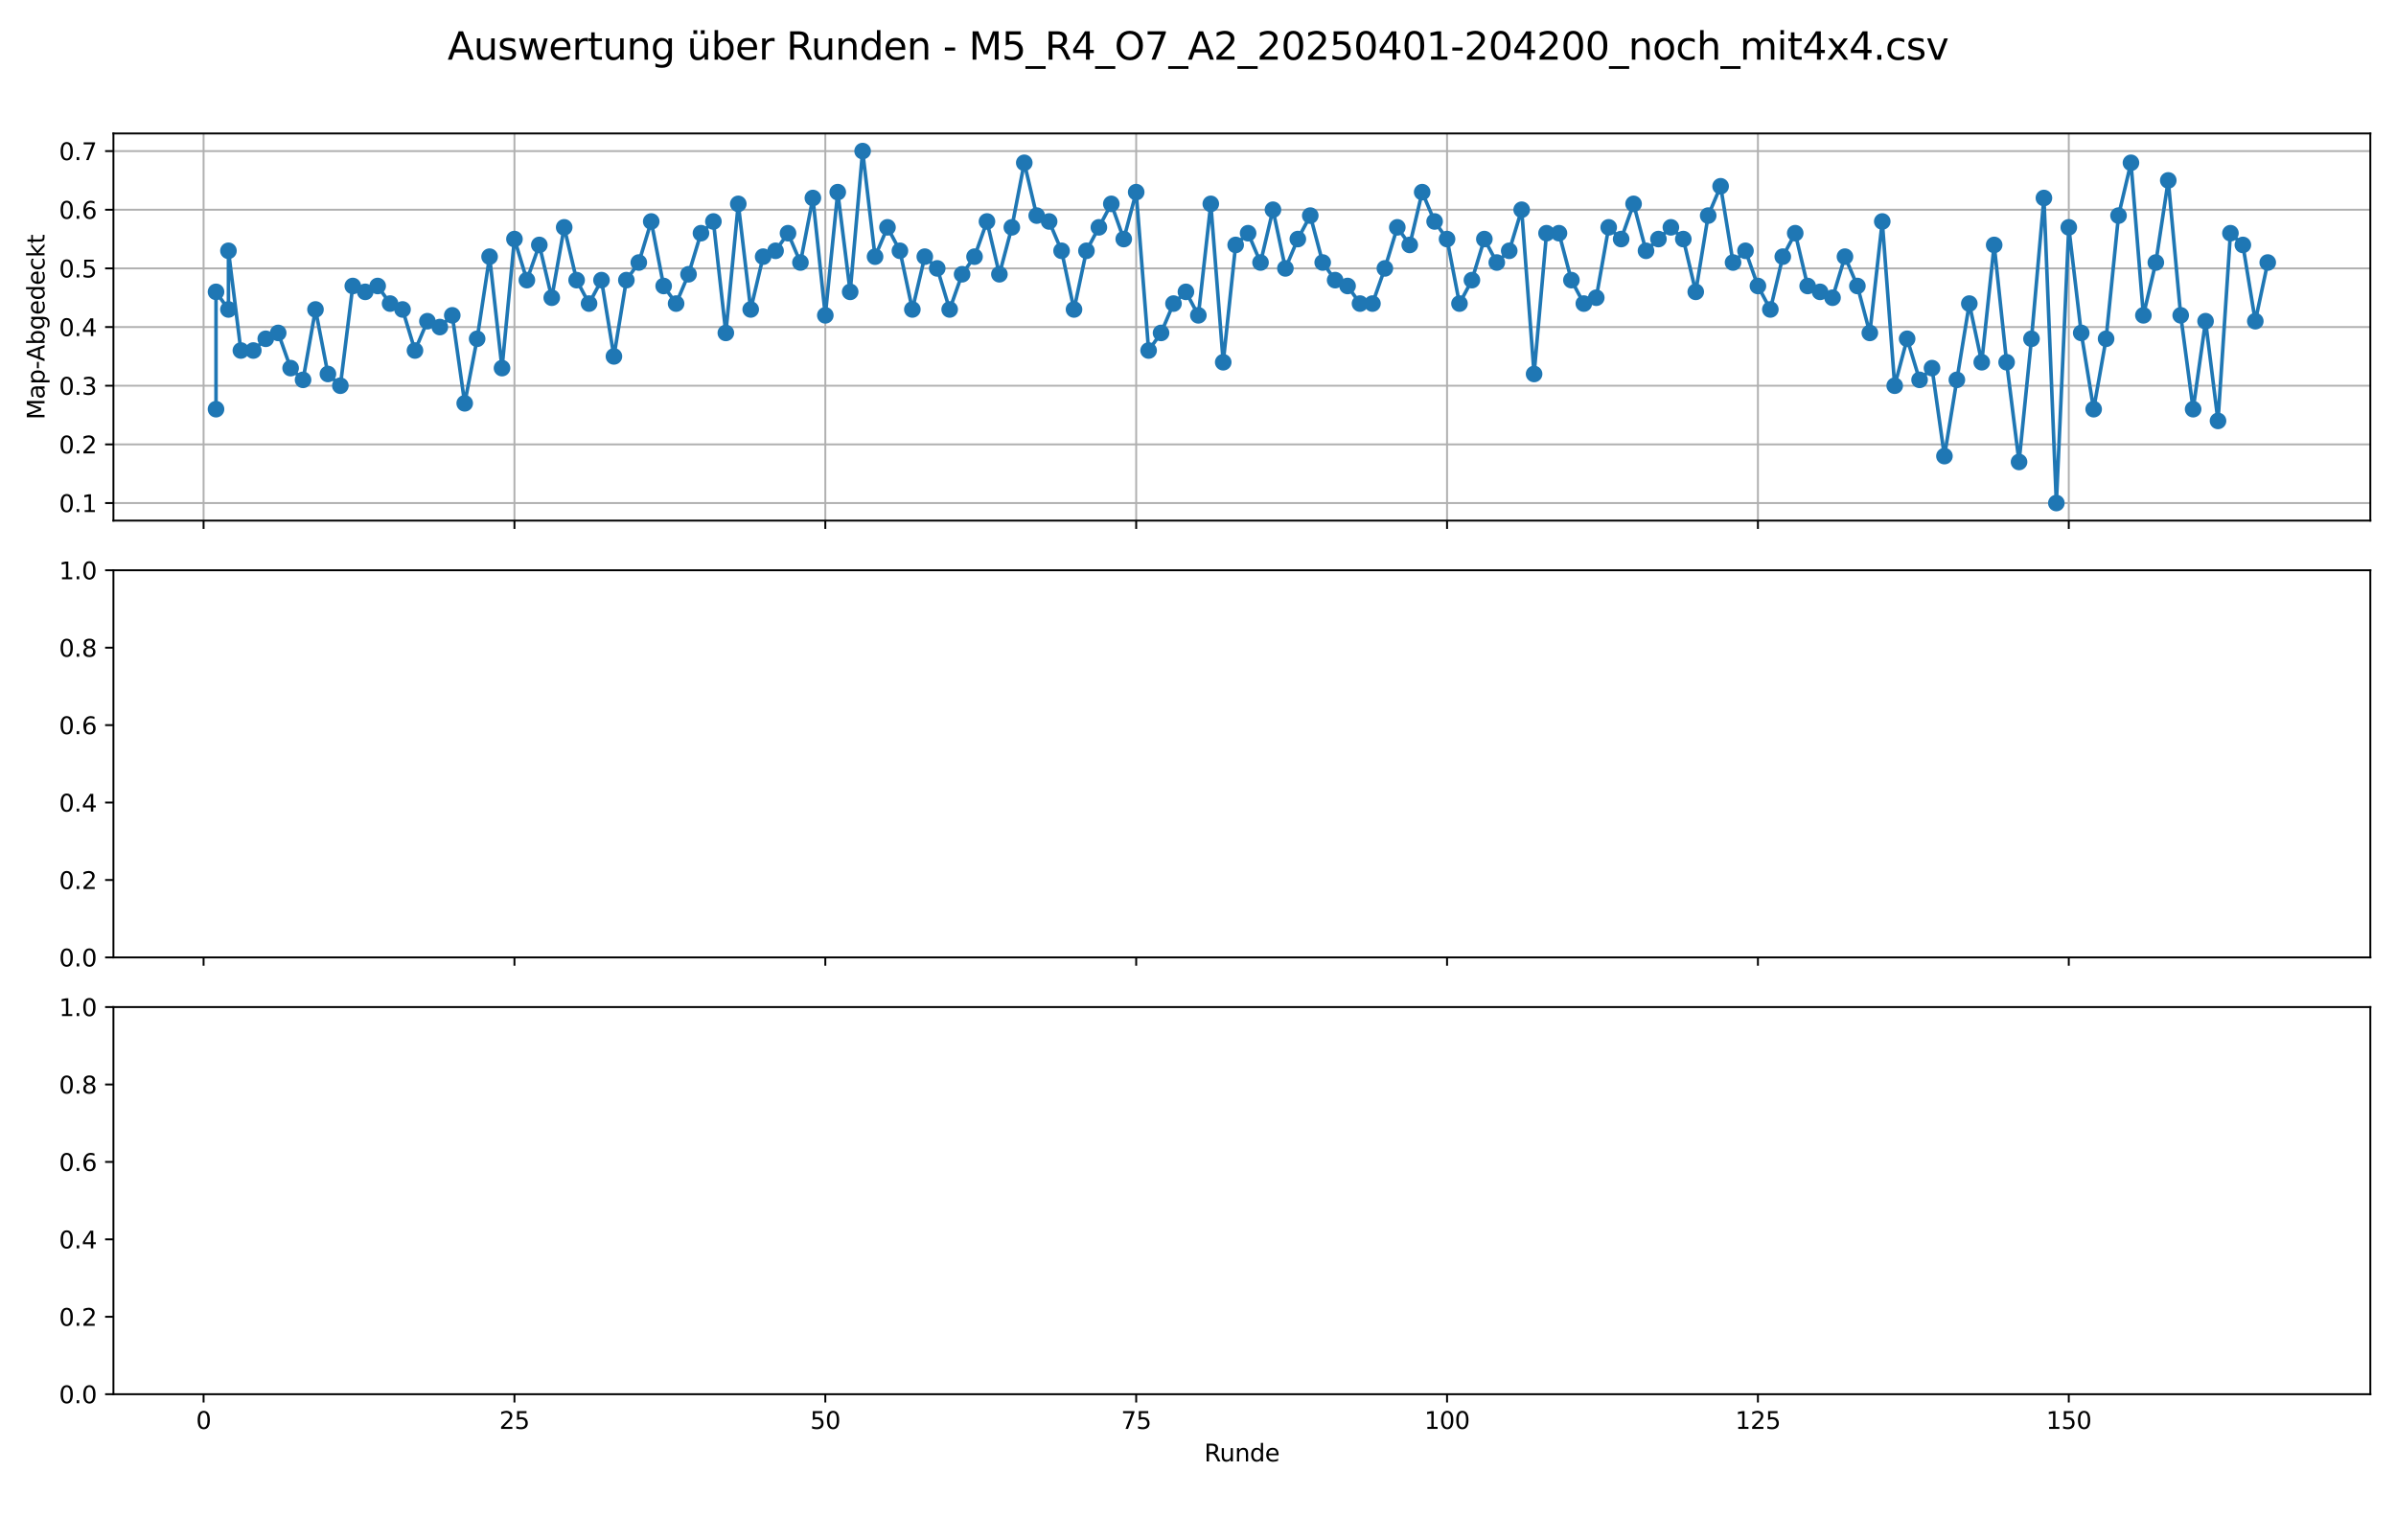 <?xml version="1.0" encoding="utf-8" standalone="no"?>
<!DOCTYPE svg PUBLIC "-//W3C//DTD SVG 1.1//EN"
  "http://www.w3.org/Graphics/SVG/1.1/DTD/svg11.dtd">
<svg xmlns:xlink="http://www.w3.org/1999/xlink" width="1008pt" height="648pt" viewBox="0 0 1008 648" xmlns="http://www.w3.org/2000/svg" version="1.1">
 <defs>
  <style type="text/css">*{stroke-linejoin: round; stroke-linecap: butt}</style>
 </defs>
 <g id="figure_1">
  <g id="patch_1">
   <path d="M 0 648 
L 1008 648 
L 1008 0 
L 0 0 
z
" style="fill: #ffffff"/>
  </g>
  <g id="axes_1">
   <g id="patch_2">
    <path d="M 47.72 219.053 
L 997.2 219.053 
L 997.2 56.16 
L 47.72 56.16 
z
" style="fill: #ffffff"/>
   </g>
   <g id="matplotlib.axis_1">
    <g id="xtick_1">
     <g id="line2d_1">
      <path d="M 85.647 219.053 
L 85.647 56.16 
" clip-path="url(#pa8afbcc719)" style="fill: none; stroke: #b0b0b0; stroke-width: 0.8; stroke-linecap: square"/>
     </g>
     <g id="line2d_2">
      <defs>
       <path id="m79f8b316f4" d="M 0 0 
L 0 3.5 
" style="stroke: #000000; stroke-width: 0.8"/>
      </defs>
      <g>
       <use xlink:href="#m79f8b316f4" x="85.647" y="219.053" style="stroke: #000000; stroke-width: 0.8"/>
      </g>
     </g>
    </g>
    <g id="xtick_2">
     <g id="line2d_3">
      <path d="M 216.429 219.053 
L 216.429 56.16 
" clip-path="url(#pa8afbcc719)" style="fill: none; stroke: #b0b0b0; stroke-width: 0.8; stroke-linecap: square"/>
     </g>
     <g id="line2d_4">
      <g>
       <use xlink:href="#m79f8b316f4" x="216.429" y="219.053" style="stroke: #000000; stroke-width: 0.8"/>
      </g>
     </g>
    </g>
    <g id="xtick_3">
     <g id="line2d_5">
      <path d="M 347.212 219.053 
L 347.212 56.16 
" clip-path="url(#pa8afbcc719)" style="fill: none; stroke: #b0b0b0; stroke-width: 0.8; stroke-linecap: square"/>
     </g>
     <g id="line2d_6">
      <g>
       <use xlink:href="#m79f8b316f4" x="347.212" y="219.053" style="stroke: #000000; stroke-width: 0.8"/>
      </g>
     </g>
    </g>
    <g id="xtick_4">
     <g id="line2d_7">
      <path d="M 477.994 219.053 
L 477.994 56.16 
" clip-path="url(#pa8afbcc719)" style="fill: none; stroke: #b0b0b0; stroke-width: 0.8; stroke-linecap: square"/>
     </g>
     <g id="line2d_8">
      <g>
       <use xlink:href="#m79f8b316f4" x="477.994" y="219.053" style="stroke: #000000; stroke-width: 0.8"/>
      </g>
     </g>
    </g>
    <g id="xtick_5">
     <g id="line2d_9">
      <path d="M 608.776 219.053 
L 608.776 56.16 
" clip-path="url(#pa8afbcc719)" style="fill: none; stroke: #b0b0b0; stroke-width: 0.8; stroke-linecap: square"/>
     </g>
     <g id="line2d_10">
      <g>
       <use xlink:href="#m79f8b316f4" x="608.776" y="219.053" style="stroke: #000000; stroke-width: 0.8"/>
      </g>
     </g>
    </g>
    <g id="xtick_6">
     <g id="line2d_11">
      <path d="M 739.559 219.053 
L 739.559 56.16 
" clip-path="url(#pa8afbcc719)" style="fill: none; stroke: #b0b0b0; stroke-width: 0.8; stroke-linecap: square"/>
     </g>
     <g id="line2d_12">
      <g>
       <use xlink:href="#m79f8b316f4" x="739.559" y="219.053" style="stroke: #000000; stroke-width: 0.8"/>
      </g>
     </g>
    </g>
    <g id="xtick_7">
     <g id="line2d_13">
      <path d="M 870.341 219.053 
L 870.341 56.16 
" clip-path="url(#pa8afbcc719)" style="fill: none; stroke: #b0b0b0; stroke-width: 0.8; stroke-linecap: square"/>
     </g>
     <g id="line2d_14">
      <g>
       <use xlink:href="#m79f8b316f4" x="870.341" y="219.053" style="stroke: #000000; stroke-width: 0.8"/>
      </g>
     </g>
    </g>
   </g>
   <g id="matplotlib.axis_2">
    <g id="ytick_1">
     <g id="line2d_15">
      <path d="M 47.72 211.649 
L 997.2 211.649 
" clip-path="url(#pa8afbcc719)" style="fill: none; stroke: #b0b0b0; stroke-width: 0.8; stroke-linecap: square"/>
     </g>
     <g id="line2d_16">
      <defs>
       <path id="m182f64bf2b" d="M 0 0 
L -3.5 0 
" style="stroke: #000000; stroke-width: 0.8"/>
      </defs>
      <g>
       <use xlink:href="#m182f64bf2b" x="47.72" y="211.649" style="stroke: #000000; stroke-width: 0.8"/>
      </g>
     </g>
     <g id="text_1">
      <!-- 0.1 -->
      <g transform="translate(24.817 215.448) scale(0.1 -0.1)">
       <defs>
        <path id="DejaVuSans-30" d="M 2034 4250 
Q 1547 4250 1301 3770 
Q 1056 3291 1056 2328 
Q 1056 1369 1301 889 
Q 1547 409 2034 409 
Q 2525 409 2770 889 
Q 3016 1369 3016 2328 
Q 3016 3291 2770 3770 
Q 2525 4250 2034 4250 
z
M 2034 4750 
Q 2819 4750 3233 4129 
Q 3647 3509 3647 2328 
Q 3647 1150 3233 529 
Q 2819 -91 2034 -91 
Q 1250 -91 836 529 
Q 422 1150 422 2328 
Q 422 3509 836 4129 
Q 1250 4750 2034 4750 
z
" transform="scale(0.016)"/>
        <path id="DejaVuSans-2e" d="M 684 794 
L 1344 794 
L 1344 0 
L 684 0 
L 684 794 
z
" transform="scale(0.016)"/>
        <path id="DejaVuSans-31" d="M 794 531 
L 1825 531 
L 1825 4091 
L 703 3866 
L 703 4441 
L 1819 4666 
L 2450 4666 
L 2450 531 
L 3481 531 
L 3481 0 
L 794 0 
L 794 531 
z
" transform="scale(0.016)"/>
       </defs>
       <use xlink:href="#DejaVuSans-30"/>
       <use xlink:href="#DejaVuSans-2e" x="63.623"/>
       <use xlink:href="#DejaVuSans-31" x="95.41"/>
      </g>
     </g>
    </g>
    <g id="ytick_2">
     <g id="line2d_17">
      <path d="M 47.72 186.968 
L 997.2 186.968 
" clip-path="url(#pa8afbcc719)" style="fill: none; stroke: #b0b0b0; stroke-width: 0.8; stroke-linecap: square"/>
     </g>
     <g id="line2d_18">
      <g>
       <use xlink:href="#m182f64bf2b" x="47.72" y="186.968" style="stroke: #000000; stroke-width: 0.8"/>
      </g>
     </g>
     <g id="text_2">
      <!-- 0.2 -->
      <g transform="translate(24.817 190.768) scale(0.1 -0.1)">
       <defs>
        <path id="DejaVuSans-32" d="M 1228 531 
L 3431 531 
L 3431 0 
L 469 0 
L 469 531 
Q 828 903 1448 1529 
Q 2069 2156 2228 2338 
Q 2531 2678 2651 2914 
Q 2772 3150 2772 3378 
Q 2772 3750 2511 3984 
Q 2250 4219 1831 4219 
Q 1534 4219 1204 4116 
Q 875 4013 500 3803 
L 500 4441 
Q 881 4594 1212 4672 
Q 1544 4750 1819 4750 
Q 2544 4750 2975 4387 
Q 3406 4025 3406 3419 
Q 3406 3131 3298 2873 
Q 3191 2616 2906 2266 
Q 2828 2175 2409 1742 
Q 1991 1309 1228 531 
z
" transform="scale(0.016)"/>
       </defs>
       <use xlink:href="#DejaVuSans-30"/>
       <use xlink:href="#DejaVuSans-2e" x="63.623"/>
       <use xlink:href="#DejaVuSans-32" x="95.41"/>
      </g>
     </g>
    </g>
    <g id="ytick_3">
     <g id="line2d_19">
      <path d="M 47.72 162.287 
L 997.2 162.287 
" clip-path="url(#pa8afbcc719)" style="fill: none; stroke: #b0b0b0; stroke-width: 0.8; stroke-linecap: square"/>
     </g>
     <g id="line2d_20">
      <g>
       <use xlink:href="#m182f64bf2b" x="47.72" y="162.287" style="stroke: #000000; stroke-width: 0.8"/>
      </g>
     </g>
     <g id="text_3">
      <!-- 0.3 -->
      <g transform="translate(24.817 166.087) scale(0.1 -0.1)">
       <defs>
        <path id="DejaVuSans-33" d="M 2597 2516 
Q 3050 2419 3304 2112 
Q 3559 1806 3559 1356 
Q 3559 666 3084 287 
Q 2609 -91 1734 -91 
Q 1441 -91 1130 -33 
Q 819 25 488 141 
L 488 750 
Q 750 597 1062 519 
Q 1375 441 1716 441 
Q 2309 441 2620 675 
Q 2931 909 2931 1356 
Q 2931 1769 2642 2001 
Q 2353 2234 1838 2234 
L 1294 2234 
L 1294 2753 
L 1863 2753 
Q 2328 2753 2575 2939 
Q 2822 3125 2822 3475 
Q 2822 3834 2567 4026 
Q 2313 4219 1838 4219 
Q 1578 4219 1281 4162 
Q 984 4106 628 3988 
L 628 4550 
Q 988 4650 1302 4700 
Q 1616 4750 1894 4750 
Q 2613 4750 3031 4423 
Q 3450 4097 3450 3541 
Q 3450 3153 3228 2886 
Q 3006 2619 2597 2516 
z
" transform="scale(0.016)"/>
       </defs>
       <use xlink:href="#DejaVuSans-30"/>
       <use xlink:href="#DejaVuSans-2e" x="63.623"/>
       <use xlink:href="#DejaVuSans-33" x="95.41"/>
      </g>
     </g>
    </g>
    <g id="ytick_4">
     <g id="line2d_21">
      <path d="M 47.72 137.607 
L 997.2 137.607 
" clip-path="url(#pa8afbcc719)" style="fill: none; stroke: #b0b0b0; stroke-width: 0.8; stroke-linecap: square"/>
     </g>
     <g id="line2d_22">
      <g>
       <use xlink:href="#m182f64bf2b" x="47.72" y="137.607" style="stroke: #000000; stroke-width: 0.8"/>
      </g>
     </g>
     <g id="text_4">
      <!-- 0.4 -->
      <g transform="translate(24.817 141.406) scale(0.1 -0.1)">
       <defs>
        <path id="DejaVuSans-34" d="M 2419 4116 
L 825 1625 
L 2419 1625 
L 2419 4116 
z
M 2253 4666 
L 3047 4666 
L 3047 1625 
L 3713 1625 
L 3713 1100 
L 3047 1100 
L 3047 0 
L 2419 0 
L 2419 1100 
L 313 1100 
L 313 1709 
L 2253 4666 
z
" transform="scale(0.016)"/>
       </defs>
       <use xlink:href="#DejaVuSans-30"/>
       <use xlink:href="#DejaVuSans-2e" x="63.623"/>
       <use xlink:href="#DejaVuSans-34" x="95.41"/>
      </g>
     </g>
    </g>
    <g id="ytick_5">
     <g id="line2d_23">
      <path d="M 47.72 112.926 
L 997.2 112.926 
" clip-path="url(#pa8afbcc719)" style="fill: none; stroke: #b0b0b0; stroke-width: 0.8; stroke-linecap: square"/>
     </g>
     <g id="line2d_24">
      <g>
       <use xlink:href="#m182f64bf2b" x="47.72" y="112.926" style="stroke: #000000; stroke-width: 0.8"/>
      </g>
     </g>
     <g id="text_5">
      <!-- 0.5 -->
      <g transform="translate(24.817 116.725) scale(0.1 -0.1)">
       <defs>
        <path id="DejaVuSans-35" d="M 691 4666 
L 3169 4666 
L 3169 4134 
L 1269 4134 
L 1269 2991 
Q 1406 3038 1543 3061 
Q 1681 3084 1819 3084 
Q 2600 3084 3056 2656 
Q 3513 2228 3513 1497 
Q 3513 744 3044 326 
Q 2575 -91 1722 -91 
Q 1428 -91 1123 -41 
Q 819 9 494 109 
L 494 744 
Q 775 591 1075 516 
Q 1375 441 1709 441 
Q 2250 441 2565 725 
Q 2881 1009 2881 1497 
Q 2881 1984 2565 2268 
Q 2250 2553 1709 2553 
Q 1456 2553 1204 2497 
Q 953 2441 691 2322 
L 691 4666 
z
" transform="scale(0.016)"/>
       </defs>
       <use xlink:href="#DejaVuSans-30"/>
       <use xlink:href="#DejaVuSans-2e" x="63.623"/>
       <use xlink:href="#DejaVuSans-35" x="95.41"/>
      </g>
     </g>
    </g>
    <g id="ytick_6">
     <g id="line2d_25">
      <path d="M 47.72 88.245 
L 997.2 88.245 
" clip-path="url(#pa8afbcc719)" style="fill: none; stroke: #b0b0b0; stroke-width: 0.8; stroke-linecap: square"/>
     </g>
     <g id="line2d_26">
      <g>
       <use xlink:href="#m182f64bf2b" x="47.72" y="88.245" style="stroke: #000000; stroke-width: 0.8"/>
      </g>
     </g>
     <g id="text_6">
      <!-- 0.6 -->
      <g transform="translate(24.817 92.044) scale(0.1 -0.1)">
       <defs>
        <path id="DejaVuSans-36" d="M 2113 2584 
Q 1688 2584 1439 2293 
Q 1191 2003 1191 1497 
Q 1191 994 1439 701 
Q 1688 409 2113 409 
Q 2538 409 2786 701 
Q 3034 994 3034 1497 
Q 3034 2003 2786 2293 
Q 2538 2584 2113 2584 
z
M 3366 4563 
L 3366 3988 
Q 3128 4100 2886 4159 
Q 2644 4219 2406 4219 
Q 1781 4219 1451 3797 
Q 1122 3375 1075 2522 
Q 1259 2794 1537 2939 
Q 1816 3084 2150 3084 
Q 2853 3084 3261 2657 
Q 3669 2231 3669 1497 
Q 3669 778 3244 343 
Q 2819 -91 2113 -91 
Q 1303 -91 875 529 
Q 447 1150 447 2328 
Q 447 3434 972 4092 
Q 1497 4750 2381 4750 
Q 2619 4750 2861 4703 
Q 3103 4656 3366 4563 
z
" transform="scale(0.016)"/>
       </defs>
       <use xlink:href="#DejaVuSans-30"/>
       <use xlink:href="#DejaVuSans-2e" x="63.623"/>
       <use xlink:href="#DejaVuSans-36" x="95.41"/>
      </g>
     </g>
    </g>
    <g id="ytick_7">
     <g id="line2d_27">
      <path d="M 47.72 63.564 
L 997.2 63.564 
" clip-path="url(#pa8afbcc719)" style="fill: none; stroke: #b0b0b0; stroke-width: 0.8; stroke-linecap: square"/>
     </g>
     <g id="line2d_28">
      <g>
       <use xlink:href="#m182f64bf2b" x="47.72" y="63.564" style="stroke: #000000; stroke-width: 0.8"/>
      </g>
     </g>
     <g id="text_7">
      <!-- 0.7 -->
      <g transform="translate(24.817 67.363) scale(0.1 -0.1)">
       <defs>
        <path id="DejaVuSans-37" d="M 525 4666 
L 3525 4666 
L 3525 4397 
L 1831 0 
L 1172 0 
L 2766 4134 
L 525 4134 
L 525 4666 
z
" transform="scale(0.016)"/>
       </defs>
       <use xlink:href="#DejaVuSans-30"/>
       <use xlink:href="#DejaVuSans-2e" x="63.623"/>
       <use xlink:href="#DejaVuSans-37" x="95.41"/>
      </g>
     </g>
    </g>
    <g id="text_8">
     <!-- Map-Abgedeckt -->
     <g transform="translate(18.737 176.551) rotate(-90) scale(0.1 -0.1)">
      <defs>
       <path id="DejaVuSans-4d" d="M 628 4666 
L 1569 4666 
L 2759 1491 
L 3956 4666 
L 4897 4666 
L 4897 0 
L 4281 0 
L 4281 4097 
L 3078 897 
L 2444 897 
L 1241 4097 
L 1241 0 
L 628 0 
L 628 4666 
z
" transform="scale(0.016)"/>
       <path id="DejaVuSans-61" d="M 2194 1759 
Q 1497 1759 1228 1600 
Q 959 1441 959 1056 
Q 959 750 1161 570 
Q 1363 391 1709 391 
Q 2188 391 2477 730 
Q 2766 1069 2766 1631 
L 2766 1759 
L 2194 1759 
z
M 3341 1997 
L 3341 0 
L 2766 0 
L 2766 531 
Q 2569 213 2275 61 
Q 1981 -91 1556 -91 
Q 1019 -91 701 211 
Q 384 513 384 1019 
Q 384 1609 779 1909 
Q 1175 2209 1959 2209 
L 2766 2209 
L 2766 2266 
Q 2766 2663 2505 2880 
Q 2244 3097 1772 3097 
Q 1472 3097 1187 3025 
Q 903 2953 641 2809 
L 641 3341 
Q 956 3463 1253 3523 
Q 1550 3584 1831 3584 
Q 2591 3584 2966 3190 
Q 3341 2797 3341 1997 
z
" transform="scale(0.016)"/>
       <path id="DejaVuSans-70" d="M 1159 525 
L 1159 -1331 
L 581 -1331 
L 581 3500 
L 1159 3500 
L 1159 2969 
Q 1341 3281 1617 3432 
Q 1894 3584 2278 3584 
Q 2916 3584 3314 3078 
Q 3713 2572 3713 1747 
Q 3713 922 3314 415 
Q 2916 -91 2278 -91 
Q 1894 -91 1617 61 
Q 1341 213 1159 525 
z
M 3116 1747 
Q 3116 2381 2855 2742 
Q 2594 3103 2138 3103 
Q 1681 3103 1420 2742 
Q 1159 2381 1159 1747 
Q 1159 1113 1420 752 
Q 1681 391 2138 391 
Q 2594 391 2855 752 
Q 3116 1113 3116 1747 
z
" transform="scale(0.016)"/>
       <path id="DejaVuSans-2d" d="M 313 2009 
L 1997 2009 
L 1997 1497 
L 313 1497 
L 313 2009 
z
" transform="scale(0.016)"/>
       <path id="DejaVuSans-41" d="M 2188 4044 
L 1331 1722 
L 3047 1722 
L 2188 4044 
z
M 1831 4666 
L 2547 4666 
L 4325 0 
L 3669 0 
L 3244 1197 
L 1141 1197 
L 716 0 
L 50 0 
L 1831 4666 
z
" transform="scale(0.016)"/>
       <path id="DejaVuSans-62" d="M 3116 1747 
Q 3116 2381 2855 2742 
Q 2594 3103 2138 3103 
Q 1681 3103 1420 2742 
Q 1159 2381 1159 1747 
Q 1159 1113 1420 752 
Q 1681 391 2138 391 
Q 2594 391 2855 752 
Q 3116 1113 3116 1747 
z
M 1159 2969 
Q 1341 3281 1617 3432 
Q 1894 3584 2278 3584 
Q 2916 3584 3314 3078 
Q 3713 2572 3713 1747 
Q 3713 922 3314 415 
Q 2916 -91 2278 -91 
Q 1894 -91 1617 61 
Q 1341 213 1159 525 
L 1159 0 
L 581 0 
L 581 4863 
L 1159 4863 
L 1159 2969 
z
" transform="scale(0.016)"/>
       <path id="DejaVuSans-67" d="M 2906 1791 
Q 2906 2416 2648 2759 
Q 2391 3103 1925 3103 
Q 1463 3103 1205 2759 
Q 947 2416 947 1791 
Q 947 1169 1205 825 
Q 1463 481 1925 481 
Q 2391 481 2648 825 
Q 2906 1169 2906 1791 
z
M 3481 434 
Q 3481 -459 3084 -895 
Q 2688 -1331 1869 -1331 
Q 1566 -1331 1297 -1286 
Q 1028 -1241 775 -1147 
L 775 -588 
Q 1028 -725 1275 -790 
Q 1522 -856 1778 -856 
Q 2344 -856 2625 -561 
Q 2906 -266 2906 331 
L 2906 616 
Q 2728 306 2450 153 
Q 2172 0 1784 0 
Q 1141 0 747 490 
Q 353 981 353 1791 
Q 353 2603 747 3093 
Q 1141 3584 1784 3584 
Q 2172 3584 2450 3431 
Q 2728 3278 2906 2969 
L 2906 3500 
L 3481 3500 
L 3481 434 
z
" transform="scale(0.016)"/>
       <path id="DejaVuSans-65" d="M 3597 1894 
L 3597 1613 
L 953 1613 
Q 991 1019 1311 708 
Q 1631 397 2203 397 
Q 2534 397 2845 478 
Q 3156 559 3463 722 
L 3463 178 
Q 3153 47 2828 -22 
Q 2503 -91 2169 -91 
Q 1331 -91 842 396 
Q 353 884 353 1716 
Q 353 2575 817 3079 
Q 1281 3584 2069 3584 
Q 2775 3584 3186 3129 
Q 3597 2675 3597 1894 
z
M 3022 2063 
Q 3016 2534 2758 2815 
Q 2500 3097 2075 3097 
Q 1594 3097 1305 2825 
Q 1016 2553 972 2059 
L 3022 2063 
z
" transform="scale(0.016)"/>
       <path id="DejaVuSans-64" d="M 2906 2969 
L 2906 4863 
L 3481 4863 
L 3481 0 
L 2906 0 
L 2906 525 
Q 2725 213 2448 61 
Q 2172 -91 1784 -91 
Q 1150 -91 751 415 
Q 353 922 353 1747 
Q 353 2572 751 3078 
Q 1150 3584 1784 3584 
Q 2172 3584 2448 3432 
Q 2725 3281 2906 2969 
z
M 947 1747 
Q 947 1113 1208 752 
Q 1469 391 1925 391 
Q 2381 391 2643 752 
Q 2906 1113 2906 1747 
Q 2906 2381 2643 2742 
Q 2381 3103 1925 3103 
Q 1469 3103 1208 2742 
Q 947 2381 947 1747 
z
" transform="scale(0.016)"/>
       <path id="DejaVuSans-63" d="M 3122 3366 
L 3122 2828 
Q 2878 2963 2633 3030 
Q 2388 3097 2138 3097 
Q 1578 3097 1268 2742 
Q 959 2388 959 1747 
Q 959 1106 1268 751 
Q 1578 397 2138 397 
Q 2388 397 2633 464 
Q 2878 531 3122 666 
L 3122 134 
Q 2881 22 2623 -34 
Q 2366 -91 2075 -91 
Q 1284 -91 818 406 
Q 353 903 353 1747 
Q 353 2603 823 3093 
Q 1294 3584 2113 3584 
Q 2378 3584 2631 3529 
Q 2884 3475 3122 3366 
z
" transform="scale(0.016)"/>
       <path id="DejaVuSans-6b" d="M 581 4863 
L 1159 4863 
L 1159 1991 
L 2875 3500 
L 3609 3500 
L 1753 1863 
L 3688 0 
L 2938 0 
L 1159 1709 
L 1159 0 
L 581 0 
L 581 4863 
z
" transform="scale(0.016)"/>
       <path id="DejaVuSans-74" d="M 1172 4494 
L 1172 3500 
L 2356 3500 
L 2356 3053 
L 1172 3053 
L 1172 1153 
Q 1172 725 1289 603 
Q 1406 481 1766 481 
L 2356 481 
L 2356 0 
L 1766 0 
Q 1100 0 847 248 
Q 594 497 594 1153 
L 594 3053 
L 172 3053 
L 172 3500 
L 594 3500 
L 594 4494 
L 1172 4494 
z
" transform="scale(0.016)"/>
      </defs>
      <use xlink:href="#DejaVuSans-4d"/>
      <use xlink:href="#DejaVuSans-61" x="86.279"/>
      <use xlink:href="#DejaVuSans-70" x="147.559"/>
      <use xlink:href="#DejaVuSans-2d" x="211.035"/>
      <use xlink:href="#DejaVuSans-41" x="244.869"/>
      <use xlink:href="#DejaVuSans-62" x="313.277"/>
      <use xlink:href="#DejaVuSans-67" x="376.754"/>
      <use xlink:href="#DejaVuSans-65" x="440.23"/>
      <use xlink:href="#DejaVuSans-64" x="501.754"/>
      <use xlink:href="#DejaVuSans-65" x="565.23"/>
      <use xlink:href="#DejaVuSans-63" x="626.754"/>
      <use xlink:href="#DejaVuSans-6b" x="681.734"/>
      <use xlink:href="#DejaVuSans-74" x="739.645"/>
     </g>
    </g>
   </g>
   <g id="line2d_29">
    <path d="M 90.878 172.16 
L 90.878 122.798 
L 96.109 130.202 
L 96.109 105.522 
L 101.341 147.479 
L 106.572 147.479 
L 111.803 142.543 
L 117.035 140.075 
L 122.266 154.883 
L 127.497 159.819 
L 132.729 130.202 
L 137.96 157.351 
L 143.191 162.287 
L 148.422 120.33 
L 153.654 122.798 
L 158.885 120.33 
L 164.116 127.734 
L 169.348 130.202 
L 174.579 147.479 
L 179.81 135.139 
L 185.041 137.607 
L 190.273 132.671 
L 195.504 169.692 
L 200.735 142.543 
L 205.967 107.99 
L 211.198 154.883 
L 216.429 100.585 
L 221.661 117.862 
L 226.892 103.054 
L 232.123 125.266 
L 237.354 95.649 
L 242.586 117.862 
L 247.817 127.734 
L 253.048 117.862 
L 258.28 149.947 
L 263.511 117.862 
L 268.742 110.458 
L 273.973 93.181 
L 279.205 120.33 
L 284.436 127.734 
L 289.667 115.394 
L 294.899 98.117 
L 300.13 93.181 
L 305.361 140.075 
L 310.593 85.777 
L 315.824 130.202 
L 321.055 107.99 
L 326.286 105.522 
L 331.518 98.117 
L 336.749 110.458 
L 341.98 83.309 
L 347.212 132.671 
L 352.443 80.841 
L 357.674 122.798 
L 362.906 63.564 
L 368.137 107.99 
L 373.368 95.649 
L 378.599 105.522 
L 383.831 130.202 
L 389.062 107.99 
L 394.293 112.926 
L 399.525 130.202 
L 404.756 115.394 
L 409.987 107.99 
L 415.218 93.181 
L 420.45 115.394 
L 425.681 95.649 
L 430.912 68.5 
L 436.144 90.713 
L 441.375 93.181 
L 446.606 105.522 
L 451.838 130.202 
L 457.069 105.522 
L 467.531 85.777 
L 472.763 100.585 
L 477.994 80.841 
L 483.225 147.479 
L 488.457 140.075 
L 493.688 127.734 
L 498.919 122.798 
L 504.15 132.671 
L 509.382 85.777 
L 514.613 152.415 
L 519.844 103.054 
L 525.076 98.117 
L 530.307 110.458 
L 535.538 88.245 
L 540.77 112.926 
L 546.001 100.585 
L 551.232 90.713 
L 556.463 110.458 
L 561.695 117.862 
L 566.926 120.33 
L 572.157 127.734 
L 577.389 127.734 
L 582.62 112.926 
L 587.851 95.649 
L 593.082 103.054 
L 598.314 80.841 
L 603.545 93.181 
L 608.776 100.585 
L 614.008 127.734 
L 619.239 117.862 
L 624.47 100.585 
L 629.702 110.458 
L 634.933 105.522 
L 640.164 88.245 
L 645.395 157.351 
L 650.627 98.117 
L 655.858 98.117 
L 661.089 117.862 
L 666.321 127.734 
L 671.552 125.266 
L 676.783 95.649 
L 682.014 100.585 
L 687.246 85.777 
L 692.477 105.522 
L 702.94 95.649 
L 708.171 100.585 
L 713.402 122.798 
L 718.634 90.713 
L 723.865 78.373 
L 729.096 110.458 
L 734.327 105.522 
L 739.559 120.33 
L 744.79 130.202 
L 750.021 107.99 
L 755.253 98.117 
L 760.484 120.33 
L 770.947 125.266 
L 776.178 107.99 
L 781.409 120.33 
L 786.64 140.075 
L 791.872 93.181 
L 797.103 162.287 
L 802.334 142.543 
L 807.566 159.819 
L 812.797 154.883 
L 818.028 191.904 
L 828.491 127.734 
L 833.722 152.415 
L 838.953 103.054 
L 844.185 152.415 
L 849.416 194.373 
L 854.647 142.543 
L 859.879 83.309 
L 865.11 211.649 
L 870.341 95.649 
L 875.572 140.075 
L 880.804 172.16 
L 886.035 142.543 
L 891.266 90.713 
L 896.498 68.5 
L 901.729 132.671 
L 906.96 110.458 
L 912.191 75.905 
L 917.423 132.671 
L 922.654 172.16 
L 927.885 135.139 
L 933.117 177.096 
L 938.348 98.117 
L 943.579 103.054 
L 948.811 135.139 
L 954.042 110.458 
L 954.042 110.458 
" clip-path="url(#pa8afbcc719)" style="fill: none; stroke: #1f77b4; stroke-width: 1.5; stroke-linecap: square"/>
    <defs>
     <path id="meff1d3a5f6" d="M 0 3 
C 0.796 3 1.559 2.684 2.121 2.121 
C 2.684 1.559 3 0.796 3 0 
C 3 -0.796 2.684 -1.559 2.121 -2.121 
C 1.559 -2.684 0.796 -3 0 -3 
C -0.796 -3 -1.559 -2.684 -2.121 -2.121 
C -2.684 -1.559 -3 -0.796 -3 0 
C -3 0.796 -2.684 1.559 -2.121 2.121 
C -1.559 2.684 -0.796 3 0 3 
z
" style="stroke: #1f77b4"/>
    </defs>
    <g clip-path="url(#pa8afbcc719)">
     <use xlink:href="#meff1d3a5f6" x="90.878" y="172.16" style="fill: #1f77b4; stroke: #1f77b4"/>
     <use xlink:href="#meff1d3a5f6" x="90.878" y="122.798" style="fill: #1f77b4; stroke: #1f77b4"/>
     <use xlink:href="#meff1d3a5f6" x="96.109" y="130.202" style="fill: #1f77b4; stroke: #1f77b4"/>
     <use xlink:href="#meff1d3a5f6" x="96.109" y="105.522" style="fill: #1f77b4; stroke: #1f77b4"/>
     <use xlink:href="#meff1d3a5f6" x="101.341" y="147.479" style="fill: #1f77b4; stroke: #1f77b4"/>
     <use xlink:href="#meff1d3a5f6" x="106.572" y="147.479" style="fill: #1f77b4; stroke: #1f77b4"/>
     <use xlink:href="#meff1d3a5f6" x="111.803" y="142.543" style="fill: #1f77b4; stroke: #1f77b4"/>
     <use xlink:href="#meff1d3a5f6" x="117.035" y="140.075" style="fill: #1f77b4; stroke: #1f77b4"/>
     <use xlink:href="#meff1d3a5f6" x="122.266" y="154.883" style="fill: #1f77b4; stroke: #1f77b4"/>
     <use xlink:href="#meff1d3a5f6" x="127.497" y="159.819" style="fill: #1f77b4; stroke: #1f77b4"/>
     <use xlink:href="#meff1d3a5f6" x="132.729" y="130.202" style="fill: #1f77b4; stroke: #1f77b4"/>
     <use xlink:href="#meff1d3a5f6" x="137.96" y="157.351" style="fill: #1f77b4; stroke: #1f77b4"/>
     <use xlink:href="#meff1d3a5f6" x="143.191" y="162.287" style="fill: #1f77b4; stroke: #1f77b4"/>
     <use xlink:href="#meff1d3a5f6" x="148.422" y="120.33" style="fill: #1f77b4; stroke: #1f77b4"/>
     <use xlink:href="#meff1d3a5f6" x="153.654" y="122.798" style="fill: #1f77b4; stroke: #1f77b4"/>
     <use xlink:href="#meff1d3a5f6" x="158.885" y="120.33" style="fill: #1f77b4; stroke: #1f77b4"/>
     <use xlink:href="#meff1d3a5f6" x="164.116" y="127.734" style="fill: #1f77b4; stroke: #1f77b4"/>
     <use xlink:href="#meff1d3a5f6" x="169.348" y="130.202" style="fill: #1f77b4; stroke: #1f77b4"/>
     <use xlink:href="#meff1d3a5f6" x="174.579" y="147.479" style="fill: #1f77b4; stroke: #1f77b4"/>
     <use xlink:href="#meff1d3a5f6" x="179.81" y="135.139" style="fill: #1f77b4; stroke: #1f77b4"/>
     <use xlink:href="#meff1d3a5f6" x="185.041" y="137.607" style="fill: #1f77b4; stroke: #1f77b4"/>
     <use xlink:href="#meff1d3a5f6" x="190.273" y="132.671" style="fill: #1f77b4; stroke: #1f77b4"/>
     <use xlink:href="#meff1d3a5f6" x="195.504" y="169.692" style="fill: #1f77b4; stroke: #1f77b4"/>
     <use xlink:href="#meff1d3a5f6" x="200.735" y="142.543" style="fill: #1f77b4; stroke: #1f77b4"/>
     <use xlink:href="#meff1d3a5f6" x="205.967" y="107.99" style="fill: #1f77b4; stroke: #1f77b4"/>
     <use xlink:href="#meff1d3a5f6" x="211.198" y="154.883" style="fill: #1f77b4; stroke: #1f77b4"/>
     <use xlink:href="#meff1d3a5f6" x="216.429" y="100.585" style="fill: #1f77b4; stroke: #1f77b4"/>
     <use xlink:href="#meff1d3a5f6" x="221.661" y="117.862" style="fill: #1f77b4; stroke: #1f77b4"/>
     <use xlink:href="#meff1d3a5f6" x="226.892" y="103.054" style="fill: #1f77b4; stroke: #1f77b4"/>
     <use xlink:href="#meff1d3a5f6" x="232.123" y="125.266" style="fill: #1f77b4; stroke: #1f77b4"/>
     <use xlink:href="#meff1d3a5f6" x="237.354" y="95.649" style="fill: #1f77b4; stroke: #1f77b4"/>
     <use xlink:href="#meff1d3a5f6" x="242.586" y="117.862" style="fill: #1f77b4; stroke: #1f77b4"/>
     <use xlink:href="#meff1d3a5f6" x="247.817" y="127.734" style="fill: #1f77b4; stroke: #1f77b4"/>
     <use xlink:href="#meff1d3a5f6" x="253.048" y="117.862" style="fill: #1f77b4; stroke: #1f77b4"/>
     <use xlink:href="#meff1d3a5f6" x="258.28" y="149.947" style="fill: #1f77b4; stroke: #1f77b4"/>
     <use xlink:href="#meff1d3a5f6" x="263.511" y="117.862" style="fill: #1f77b4; stroke: #1f77b4"/>
     <use xlink:href="#meff1d3a5f6" x="268.742" y="110.458" style="fill: #1f77b4; stroke: #1f77b4"/>
     <use xlink:href="#meff1d3a5f6" x="273.973" y="93.181" style="fill: #1f77b4; stroke: #1f77b4"/>
     <use xlink:href="#meff1d3a5f6" x="279.205" y="120.33" style="fill: #1f77b4; stroke: #1f77b4"/>
     <use xlink:href="#meff1d3a5f6" x="284.436" y="127.734" style="fill: #1f77b4; stroke: #1f77b4"/>
     <use xlink:href="#meff1d3a5f6" x="289.667" y="115.394" style="fill: #1f77b4; stroke: #1f77b4"/>
     <use xlink:href="#meff1d3a5f6" x="294.899" y="98.117" style="fill: #1f77b4; stroke: #1f77b4"/>
     <use xlink:href="#meff1d3a5f6" x="300.13" y="93.181" style="fill: #1f77b4; stroke: #1f77b4"/>
     <use xlink:href="#meff1d3a5f6" x="305.361" y="140.075" style="fill: #1f77b4; stroke: #1f77b4"/>
     <use xlink:href="#meff1d3a5f6" x="310.593" y="85.777" style="fill: #1f77b4; stroke: #1f77b4"/>
     <use xlink:href="#meff1d3a5f6" x="315.824" y="130.202" style="fill: #1f77b4; stroke: #1f77b4"/>
     <use xlink:href="#meff1d3a5f6" x="321.055" y="107.99" style="fill: #1f77b4; stroke: #1f77b4"/>
     <use xlink:href="#meff1d3a5f6" x="326.286" y="105.522" style="fill: #1f77b4; stroke: #1f77b4"/>
     <use xlink:href="#meff1d3a5f6" x="331.518" y="98.117" style="fill: #1f77b4; stroke: #1f77b4"/>
     <use xlink:href="#meff1d3a5f6" x="336.749" y="110.458" style="fill: #1f77b4; stroke: #1f77b4"/>
     <use xlink:href="#meff1d3a5f6" x="341.98" y="83.309" style="fill: #1f77b4; stroke: #1f77b4"/>
     <use xlink:href="#meff1d3a5f6" x="347.212" y="132.671" style="fill: #1f77b4; stroke: #1f77b4"/>
     <use xlink:href="#meff1d3a5f6" x="352.443" y="80.841" style="fill: #1f77b4; stroke: #1f77b4"/>
     <use xlink:href="#meff1d3a5f6" x="357.674" y="122.798" style="fill: #1f77b4; stroke: #1f77b4"/>
     <use xlink:href="#meff1d3a5f6" x="362.906" y="63.564" style="fill: #1f77b4; stroke: #1f77b4"/>
     <use xlink:href="#meff1d3a5f6" x="368.137" y="107.99" style="fill: #1f77b4; stroke: #1f77b4"/>
     <use xlink:href="#meff1d3a5f6" x="373.368" y="95.649" style="fill: #1f77b4; stroke: #1f77b4"/>
     <use xlink:href="#meff1d3a5f6" x="378.599" y="105.522" style="fill: #1f77b4; stroke: #1f77b4"/>
     <use xlink:href="#meff1d3a5f6" x="383.831" y="130.202" style="fill: #1f77b4; stroke: #1f77b4"/>
     <use xlink:href="#meff1d3a5f6" x="389.062" y="107.99" style="fill: #1f77b4; stroke: #1f77b4"/>
     <use xlink:href="#meff1d3a5f6" x="394.293" y="112.926" style="fill: #1f77b4; stroke: #1f77b4"/>
     <use xlink:href="#meff1d3a5f6" x="399.525" y="130.202" style="fill: #1f77b4; stroke: #1f77b4"/>
     <use xlink:href="#meff1d3a5f6" x="404.756" y="115.394" style="fill: #1f77b4; stroke: #1f77b4"/>
     <use xlink:href="#meff1d3a5f6" x="409.987" y="107.99" style="fill: #1f77b4; stroke: #1f77b4"/>
     <use xlink:href="#meff1d3a5f6" x="415.218" y="93.181" style="fill: #1f77b4; stroke: #1f77b4"/>
     <use xlink:href="#meff1d3a5f6" x="420.45" y="115.394" style="fill: #1f77b4; stroke: #1f77b4"/>
     <use xlink:href="#meff1d3a5f6" x="425.681" y="95.649" style="fill: #1f77b4; stroke: #1f77b4"/>
     <use xlink:href="#meff1d3a5f6" x="430.912" y="68.5" style="fill: #1f77b4; stroke: #1f77b4"/>
     <use xlink:href="#meff1d3a5f6" x="436.144" y="90.713" style="fill: #1f77b4; stroke: #1f77b4"/>
     <use xlink:href="#meff1d3a5f6" x="441.375" y="93.181" style="fill: #1f77b4; stroke: #1f77b4"/>
     <use xlink:href="#meff1d3a5f6" x="446.606" y="105.522" style="fill: #1f77b4; stroke: #1f77b4"/>
     <use xlink:href="#meff1d3a5f6" x="451.838" y="130.202" style="fill: #1f77b4; stroke: #1f77b4"/>
     <use xlink:href="#meff1d3a5f6" x="457.069" y="105.522" style="fill: #1f77b4; stroke: #1f77b4"/>
     <use xlink:href="#meff1d3a5f6" x="462.3" y="95.649" style="fill: #1f77b4; stroke: #1f77b4"/>
     <use xlink:href="#meff1d3a5f6" x="467.531" y="85.777" style="fill: #1f77b4; stroke: #1f77b4"/>
     <use xlink:href="#meff1d3a5f6" x="472.763" y="100.585" style="fill: #1f77b4; stroke: #1f77b4"/>
     <use xlink:href="#meff1d3a5f6" x="477.994" y="80.841" style="fill: #1f77b4; stroke: #1f77b4"/>
     <use xlink:href="#meff1d3a5f6" x="483.225" y="147.479" style="fill: #1f77b4; stroke: #1f77b4"/>
     <use xlink:href="#meff1d3a5f6" x="488.457" y="140.075" style="fill: #1f77b4; stroke: #1f77b4"/>
     <use xlink:href="#meff1d3a5f6" x="493.688" y="127.734" style="fill: #1f77b4; stroke: #1f77b4"/>
     <use xlink:href="#meff1d3a5f6" x="498.919" y="122.798" style="fill: #1f77b4; stroke: #1f77b4"/>
     <use xlink:href="#meff1d3a5f6" x="504.15" y="132.671" style="fill: #1f77b4; stroke: #1f77b4"/>
     <use xlink:href="#meff1d3a5f6" x="509.382" y="85.777" style="fill: #1f77b4; stroke: #1f77b4"/>
     <use xlink:href="#meff1d3a5f6" x="514.613" y="152.415" style="fill: #1f77b4; stroke: #1f77b4"/>
     <use xlink:href="#meff1d3a5f6" x="519.844" y="103.054" style="fill: #1f77b4; stroke: #1f77b4"/>
     <use xlink:href="#meff1d3a5f6" x="525.076" y="98.117" style="fill: #1f77b4; stroke: #1f77b4"/>
     <use xlink:href="#meff1d3a5f6" x="530.307" y="110.458" style="fill: #1f77b4; stroke: #1f77b4"/>
     <use xlink:href="#meff1d3a5f6" x="535.538" y="88.245" style="fill: #1f77b4; stroke: #1f77b4"/>
     <use xlink:href="#meff1d3a5f6" x="540.77" y="112.926" style="fill: #1f77b4; stroke: #1f77b4"/>
     <use xlink:href="#meff1d3a5f6" x="546.001" y="100.585" style="fill: #1f77b4; stroke: #1f77b4"/>
     <use xlink:href="#meff1d3a5f6" x="551.232" y="90.713" style="fill: #1f77b4; stroke: #1f77b4"/>
     <use xlink:href="#meff1d3a5f6" x="556.463" y="110.458" style="fill: #1f77b4; stroke: #1f77b4"/>
     <use xlink:href="#meff1d3a5f6" x="561.695" y="117.862" style="fill: #1f77b4; stroke: #1f77b4"/>
     <use xlink:href="#meff1d3a5f6" x="566.926" y="120.33" style="fill: #1f77b4; stroke: #1f77b4"/>
     <use xlink:href="#meff1d3a5f6" x="572.157" y="127.734" style="fill: #1f77b4; stroke: #1f77b4"/>
     <use xlink:href="#meff1d3a5f6" x="577.389" y="127.734" style="fill: #1f77b4; stroke: #1f77b4"/>
     <use xlink:href="#meff1d3a5f6" x="582.62" y="112.926" style="fill: #1f77b4; stroke: #1f77b4"/>
     <use xlink:href="#meff1d3a5f6" x="587.851" y="95.649" style="fill: #1f77b4; stroke: #1f77b4"/>
     <use xlink:href="#meff1d3a5f6" x="593.082" y="103.054" style="fill: #1f77b4; stroke: #1f77b4"/>
     <use xlink:href="#meff1d3a5f6" x="598.314" y="80.841" style="fill: #1f77b4; stroke: #1f77b4"/>
     <use xlink:href="#meff1d3a5f6" x="603.545" y="93.181" style="fill: #1f77b4; stroke: #1f77b4"/>
     <use xlink:href="#meff1d3a5f6" x="608.776" y="100.585" style="fill: #1f77b4; stroke: #1f77b4"/>
     <use xlink:href="#meff1d3a5f6" x="614.008" y="127.734" style="fill: #1f77b4; stroke: #1f77b4"/>
     <use xlink:href="#meff1d3a5f6" x="619.239" y="117.862" style="fill: #1f77b4; stroke: #1f77b4"/>
     <use xlink:href="#meff1d3a5f6" x="624.47" y="100.585" style="fill: #1f77b4; stroke: #1f77b4"/>
     <use xlink:href="#meff1d3a5f6" x="629.702" y="110.458" style="fill: #1f77b4; stroke: #1f77b4"/>
     <use xlink:href="#meff1d3a5f6" x="634.933" y="105.522" style="fill: #1f77b4; stroke: #1f77b4"/>
     <use xlink:href="#meff1d3a5f6" x="640.164" y="88.245" style="fill: #1f77b4; stroke: #1f77b4"/>
     <use xlink:href="#meff1d3a5f6" x="645.395" y="157.351" style="fill: #1f77b4; stroke: #1f77b4"/>
     <use xlink:href="#meff1d3a5f6" x="650.627" y="98.117" style="fill: #1f77b4; stroke: #1f77b4"/>
     <use xlink:href="#meff1d3a5f6" x="655.858" y="98.117" style="fill: #1f77b4; stroke: #1f77b4"/>
     <use xlink:href="#meff1d3a5f6" x="661.089" y="117.862" style="fill: #1f77b4; stroke: #1f77b4"/>
     <use xlink:href="#meff1d3a5f6" x="666.321" y="127.734" style="fill: #1f77b4; stroke: #1f77b4"/>
     <use xlink:href="#meff1d3a5f6" x="671.552" y="125.266" style="fill: #1f77b4; stroke: #1f77b4"/>
     <use xlink:href="#meff1d3a5f6" x="676.783" y="95.649" style="fill: #1f77b4; stroke: #1f77b4"/>
     <use xlink:href="#meff1d3a5f6" x="682.014" y="100.585" style="fill: #1f77b4; stroke: #1f77b4"/>
     <use xlink:href="#meff1d3a5f6" x="687.246" y="85.777" style="fill: #1f77b4; stroke: #1f77b4"/>
     <use xlink:href="#meff1d3a5f6" x="692.477" y="105.522" style="fill: #1f77b4; stroke: #1f77b4"/>
     <use xlink:href="#meff1d3a5f6" x="697.708" y="100.585" style="fill: #1f77b4; stroke: #1f77b4"/>
     <use xlink:href="#meff1d3a5f6" x="702.94" y="95.649" style="fill: #1f77b4; stroke: #1f77b4"/>
     <use xlink:href="#meff1d3a5f6" x="708.171" y="100.585" style="fill: #1f77b4; stroke: #1f77b4"/>
     <use xlink:href="#meff1d3a5f6" x="713.402" y="122.798" style="fill: #1f77b4; stroke: #1f77b4"/>
     <use xlink:href="#meff1d3a5f6" x="718.634" y="90.713" style="fill: #1f77b4; stroke: #1f77b4"/>
     <use xlink:href="#meff1d3a5f6" x="723.865" y="78.373" style="fill: #1f77b4; stroke: #1f77b4"/>
     <use xlink:href="#meff1d3a5f6" x="729.096" y="110.458" style="fill: #1f77b4; stroke: #1f77b4"/>
     <use xlink:href="#meff1d3a5f6" x="734.327" y="105.522" style="fill: #1f77b4; stroke: #1f77b4"/>
     <use xlink:href="#meff1d3a5f6" x="739.559" y="120.33" style="fill: #1f77b4; stroke: #1f77b4"/>
     <use xlink:href="#meff1d3a5f6" x="744.79" y="130.202" style="fill: #1f77b4; stroke: #1f77b4"/>
     <use xlink:href="#meff1d3a5f6" x="750.021" y="107.99" style="fill: #1f77b4; stroke: #1f77b4"/>
     <use xlink:href="#meff1d3a5f6" x="755.253" y="98.117" style="fill: #1f77b4; stroke: #1f77b4"/>
     <use xlink:href="#meff1d3a5f6" x="760.484" y="120.33" style="fill: #1f77b4; stroke: #1f77b4"/>
     <use xlink:href="#meff1d3a5f6" x="765.715" y="122.798" style="fill: #1f77b4; stroke: #1f77b4"/>
     <use xlink:href="#meff1d3a5f6" x="770.947" y="125.266" style="fill: #1f77b4; stroke: #1f77b4"/>
     <use xlink:href="#meff1d3a5f6" x="776.178" y="107.99" style="fill: #1f77b4; stroke: #1f77b4"/>
     <use xlink:href="#meff1d3a5f6" x="781.409" y="120.33" style="fill: #1f77b4; stroke: #1f77b4"/>
     <use xlink:href="#meff1d3a5f6" x="786.64" y="140.075" style="fill: #1f77b4; stroke: #1f77b4"/>
     <use xlink:href="#meff1d3a5f6" x="791.872" y="93.181" style="fill: #1f77b4; stroke: #1f77b4"/>
     <use xlink:href="#meff1d3a5f6" x="797.103" y="162.287" style="fill: #1f77b4; stroke: #1f77b4"/>
     <use xlink:href="#meff1d3a5f6" x="802.334" y="142.543" style="fill: #1f77b4; stroke: #1f77b4"/>
     <use xlink:href="#meff1d3a5f6" x="807.566" y="159.819" style="fill: #1f77b4; stroke: #1f77b4"/>
     <use xlink:href="#meff1d3a5f6" x="812.797" y="154.883" style="fill: #1f77b4; stroke: #1f77b4"/>
     <use xlink:href="#meff1d3a5f6" x="818.028" y="191.904" style="fill: #1f77b4; stroke: #1f77b4"/>
     <use xlink:href="#meff1d3a5f6" x="823.259" y="159.819" style="fill: #1f77b4; stroke: #1f77b4"/>
     <use xlink:href="#meff1d3a5f6" x="828.491" y="127.734" style="fill: #1f77b4; stroke: #1f77b4"/>
     <use xlink:href="#meff1d3a5f6" x="833.722" y="152.415" style="fill: #1f77b4; stroke: #1f77b4"/>
     <use xlink:href="#meff1d3a5f6" x="838.953" y="103.054" style="fill: #1f77b4; stroke: #1f77b4"/>
     <use xlink:href="#meff1d3a5f6" x="844.185" y="152.415" style="fill: #1f77b4; stroke: #1f77b4"/>
     <use xlink:href="#meff1d3a5f6" x="849.416" y="194.373" style="fill: #1f77b4; stroke: #1f77b4"/>
     <use xlink:href="#meff1d3a5f6" x="854.647" y="142.543" style="fill: #1f77b4; stroke: #1f77b4"/>
     <use xlink:href="#meff1d3a5f6" x="859.879" y="83.309" style="fill: #1f77b4; stroke: #1f77b4"/>
     <use xlink:href="#meff1d3a5f6" x="865.11" y="211.649" style="fill: #1f77b4; stroke: #1f77b4"/>
     <use xlink:href="#meff1d3a5f6" x="870.341" y="95.649" style="fill: #1f77b4; stroke: #1f77b4"/>
     <use xlink:href="#meff1d3a5f6" x="875.572" y="140.075" style="fill: #1f77b4; stroke: #1f77b4"/>
     <use xlink:href="#meff1d3a5f6" x="880.804" y="172.16" style="fill: #1f77b4; stroke: #1f77b4"/>
     <use xlink:href="#meff1d3a5f6" x="886.035" y="142.543" style="fill: #1f77b4; stroke: #1f77b4"/>
     <use xlink:href="#meff1d3a5f6" x="891.266" y="90.713" style="fill: #1f77b4; stroke: #1f77b4"/>
     <use xlink:href="#meff1d3a5f6" x="896.498" y="68.5" style="fill: #1f77b4; stroke: #1f77b4"/>
     <use xlink:href="#meff1d3a5f6" x="901.729" y="132.671" style="fill: #1f77b4; stroke: #1f77b4"/>
     <use xlink:href="#meff1d3a5f6" x="906.96" y="110.458" style="fill: #1f77b4; stroke: #1f77b4"/>
     <use xlink:href="#meff1d3a5f6" x="912.191" y="75.905" style="fill: #1f77b4; stroke: #1f77b4"/>
     <use xlink:href="#meff1d3a5f6" x="917.423" y="132.671" style="fill: #1f77b4; stroke: #1f77b4"/>
     <use xlink:href="#meff1d3a5f6" x="922.654" y="172.16" style="fill: #1f77b4; stroke: #1f77b4"/>
     <use xlink:href="#meff1d3a5f6" x="927.885" y="135.139" style="fill: #1f77b4; stroke: #1f77b4"/>
     <use xlink:href="#meff1d3a5f6" x="933.117" y="177.096" style="fill: #1f77b4; stroke: #1f77b4"/>
     <use xlink:href="#meff1d3a5f6" x="938.348" y="98.117" style="fill: #1f77b4; stroke: #1f77b4"/>
     <use xlink:href="#meff1d3a5f6" x="943.579" y="103.054" style="fill: #1f77b4; stroke: #1f77b4"/>
     <use xlink:href="#meff1d3a5f6" x="948.811" y="135.139" style="fill: #1f77b4; stroke: #1f77b4"/>
     <use xlink:href="#meff1d3a5f6" x="954.042" y="110.458" style="fill: #1f77b4; stroke: #1f77b4"/>
    </g>
   </g>
   <g id="patch_3">
    <path d="M 47.72 219.053 
L 47.72 56.16 
" style="fill: none; stroke: #000000; stroke-width: 0.8; stroke-linejoin: miter; stroke-linecap: square"/>
   </g>
   <g id="patch_4">
    <path d="M 997.2 219.053 
L 997.2 56.16 
" style="fill: none; stroke: #000000; stroke-width: 0.8; stroke-linejoin: miter; stroke-linecap: square"/>
   </g>
   <g id="patch_5">
    <path d="M 47.72 219.053 
L 997.2 219.053 
" style="fill: none; stroke: #000000; stroke-width: 0.8; stroke-linejoin: miter; stroke-linecap: square"/>
   </g>
   <g id="patch_6">
    <path d="M 47.72 56.16 
L 997.2 56.16 
" style="fill: none; stroke: #000000; stroke-width: 0.8; stroke-linejoin: miter; stroke-linecap: square"/>
   </g>
  </g>
  <g id="axes_2">
   <g id="patch_7">
    <path d="M 47.72 402.827 
L 997.2 402.827 
L 997.2 239.933 
L 47.72 239.933 
z
" style="fill: #ffffff"/>
   </g>
   <g id="matplotlib.axis_3">
    <g id="xtick_8">
     <g id="line2d_30">
      <g>
       <use xlink:href="#m79f8b316f4" x="85.647" y="402.827" style="stroke: #000000; stroke-width: 0.8"/>
      </g>
     </g>
    </g>
    <g id="xtick_9">
     <g id="line2d_31">
      <g>
       <use xlink:href="#m79f8b316f4" x="216.429" y="402.827" style="stroke: #000000; stroke-width: 0.8"/>
      </g>
     </g>
    </g>
    <g id="xtick_10">
     <g id="line2d_32">
      <g>
       <use xlink:href="#m79f8b316f4" x="347.212" y="402.827" style="stroke: #000000; stroke-width: 0.8"/>
      </g>
     </g>
    </g>
    <g id="xtick_11">
     <g id="line2d_33">
      <g>
       <use xlink:href="#m79f8b316f4" x="477.994" y="402.827" style="stroke: #000000; stroke-width: 0.8"/>
      </g>
     </g>
    </g>
    <g id="xtick_12">
     <g id="line2d_34">
      <g>
       <use xlink:href="#m79f8b316f4" x="608.776" y="402.827" style="stroke: #000000; stroke-width: 0.8"/>
      </g>
     </g>
    </g>
    <g id="xtick_13">
     <g id="line2d_35">
      <g>
       <use xlink:href="#m79f8b316f4" x="739.559" y="402.827" style="stroke: #000000; stroke-width: 0.8"/>
      </g>
     </g>
    </g>
    <g id="xtick_14">
     <g id="line2d_36">
      <g>
       <use xlink:href="#m79f8b316f4" x="870.341" y="402.827" style="stroke: #000000; stroke-width: 0.8"/>
      </g>
     </g>
    </g>
   </g>
   <g id="matplotlib.axis_4">
    <g id="ytick_8">
     <g id="line2d_37">
      <g>
       <use xlink:href="#m182f64bf2b" x="47.72" y="402.827" style="stroke: #000000; stroke-width: 0.8"/>
      </g>
     </g>
     <g id="text_9">
      <!-- 0.0 -->
      <g transform="translate(24.817 406.626) scale(0.1 -0.1)">
       <use xlink:href="#DejaVuSans-30"/>
       <use xlink:href="#DejaVuSans-2e" x="63.623"/>
       <use xlink:href="#DejaVuSans-30" x="95.41"/>
      </g>
     </g>
    </g>
    <g id="ytick_9">
     <g id="line2d_38">
      <g>
       <use xlink:href="#m182f64bf2b" x="47.72" y="370.248" style="stroke: #000000; stroke-width: 0.8"/>
      </g>
     </g>
     <g id="text_10">
      <!-- 0.2 -->
      <g transform="translate(24.817 374.047) scale(0.1 -0.1)">
       <use xlink:href="#DejaVuSans-30"/>
       <use xlink:href="#DejaVuSans-2e" x="63.623"/>
       <use xlink:href="#DejaVuSans-32" x="95.41"/>
      </g>
     </g>
    </g>
    <g id="ytick_10">
     <g id="line2d_39">
      <g>
       <use xlink:href="#m182f64bf2b" x="47.72" y="337.669" style="stroke: #000000; stroke-width: 0.8"/>
      </g>
     </g>
     <g id="text_11">
      <!-- 0.4 -->
      <g transform="translate(24.817 341.469) scale(0.1 -0.1)">
       <use xlink:href="#DejaVuSans-30"/>
       <use xlink:href="#DejaVuSans-2e" x="63.623"/>
       <use xlink:href="#DejaVuSans-34" x="95.41"/>
      </g>
     </g>
    </g>
    <g id="ytick_11">
     <g id="line2d_40">
      <g>
       <use xlink:href="#m182f64bf2b" x="47.72" y="305.091" style="stroke: #000000; stroke-width: 0.8"/>
      </g>
     </g>
     <g id="text_12">
      <!-- 0.6 -->
      <g transform="translate(24.817 308.89) scale(0.1 -0.1)">
       <use xlink:href="#DejaVuSans-30"/>
       <use xlink:href="#DejaVuSans-2e" x="63.623"/>
       <use xlink:href="#DejaVuSans-36" x="95.41"/>
      </g>
     </g>
    </g>
    <g id="ytick_12">
     <g id="line2d_41">
      <g>
       <use xlink:href="#m182f64bf2b" x="47.72" y="272.512" style="stroke: #000000; stroke-width: 0.8"/>
      </g>
     </g>
     <g id="text_13">
      <!-- 0.8 -->
      <g transform="translate(24.817 276.311) scale(0.1 -0.1)">
       <defs>
        <path id="DejaVuSans-38" d="M 2034 2216 
Q 1584 2216 1326 1975 
Q 1069 1734 1069 1313 
Q 1069 891 1326 650 
Q 1584 409 2034 409 
Q 2484 409 2743 651 
Q 3003 894 3003 1313 
Q 3003 1734 2745 1975 
Q 2488 2216 2034 2216 
z
M 1403 2484 
Q 997 2584 770 2862 
Q 544 3141 544 3541 
Q 544 4100 942 4425 
Q 1341 4750 2034 4750 
Q 2731 4750 3128 4425 
Q 3525 4100 3525 3541 
Q 3525 3141 3298 2862 
Q 3072 2584 2669 2484 
Q 3125 2378 3379 2068 
Q 3634 1759 3634 1313 
Q 3634 634 3220 271 
Q 2806 -91 2034 -91 
Q 1263 -91 848 271 
Q 434 634 434 1313 
Q 434 1759 690 2068 
Q 947 2378 1403 2484 
z
M 1172 3481 
Q 1172 3119 1398 2916 
Q 1625 2713 2034 2713 
Q 2441 2713 2670 2916 
Q 2900 3119 2900 3481 
Q 2900 3844 2670 4047 
Q 2441 4250 2034 4250 
Q 1625 4250 1398 4047 
Q 1172 3844 1172 3481 
z
" transform="scale(0.016)"/>
       </defs>
       <use xlink:href="#DejaVuSans-30"/>
       <use xlink:href="#DejaVuSans-2e" x="63.623"/>
       <use xlink:href="#DejaVuSans-38" x="95.41"/>
      </g>
     </g>
    </g>
    <g id="ytick_13">
     <g id="line2d_42">
      <g>
       <use xlink:href="#m182f64bf2b" x="47.72" y="239.933" style="stroke: #000000; stroke-width: 0.8"/>
      </g>
     </g>
     <g id="text_14">
      <!-- 1.0 -->
      <g transform="translate(24.817 243.733) scale(0.1 -0.1)">
       <use xlink:href="#DejaVuSans-31"/>
       <use xlink:href="#DejaVuSans-2e" x="63.623"/>
       <use xlink:href="#DejaVuSans-30" x="95.41"/>
      </g>
     </g>
    </g>
   </g>
   <g id="patch_8">
    <path d="M 47.72 402.827 
L 47.72 239.933 
" style="fill: none; stroke: #000000; stroke-width: 0.8; stroke-linejoin: miter; stroke-linecap: square"/>
   </g>
   <g id="patch_9">
    <path d="M 997.2 402.827 
L 997.2 239.933 
" style="fill: none; stroke: #000000; stroke-width: 0.8; stroke-linejoin: miter; stroke-linecap: square"/>
   </g>
   <g id="patch_10">
    <path d="M 47.72 402.827 
L 997.2 402.827 
" style="fill: none; stroke: #000000; stroke-width: 0.8; stroke-linejoin: miter; stroke-linecap: square"/>
   </g>
   <g id="patch_11">
    <path d="M 47.72 239.933 
L 997.2 239.933 
" style="fill: none; stroke: #000000; stroke-width: 0.8; stroke-linejoin: miter; stroke-linecap: square"/>
   </g>
  </g>
  <g id="axes_3">
   <g id="patch_12">
    <path d="M 47.72 586.6 
L 997.2 586.6 
L 997.2 423.707 
L 47.72 423.707 
z
" style="fill: #ffffff"/>
   </g>
   <g id="matplotlib.axis_5">
    <g id="xtick_15">
     <g id="line2d_43">
      <g>
       <use xlink:href="#m79f8b316f4" x="85.647" y="586.6" style="stroke: #000000; stroke-width: 0.8"/>
      </g>
     </g>
     <g id="text_15">
      <!-- 0 -->
      <g transform="translate(82.466 601.198) scale(0.1 -0.1)">
       <use xlink:href="#DejaVuSans-30"/>
      </g>
     </g>
    </g>
    <g id="xtick_16">
     <g id="line2d_44">
      <g>
       <use xlink:href="#m79f8b316f4" x="216.429" y="586.6" style="stroke: #000000; stroke-width: 0.8"/>
      </g>
     </g>
     <g id="text_16">
      <!-- 25 -->
      <g transform="translate(210.067 601.198) scale(0.1 -0.1)">
       <use xlink:href="#DejaVuSans-32"/>
       <use xlink:href="#DejaVuSans-35" x="63.623"/>
      </g>
     </g>
    </g>
    <g id="xtick_17">
     <g id="line2d_45">
      <g>
       <use xlink:href="#m79f8b316f4" x="347.212" y="586.6" style="stroke: #000000; stroke-width: 0.8"/>
      </g>
     </g>
     <g id="text_17">
      <!-- 50 -->
      <g transform="translate(340.849 601.198) scale(0.1 -0.1)">
       <use xlink:href="#DejaVuSans-35"/>
       <use xlink:href="#DejaVuSans-30" x="63.623"/>
      </g>
     </g>
    </g>
    <g id="xtick_18">
     <g id="line2d_46">
      <g>
       <use xlink:href="#m79f8b316f4" x="477.994" y="586.6" style="stroke: #000000; stroke-width: 0.8"/>
      </g>
     </g>
     <g id="text_18">
      <!-- 75 -->
      <g transform="translate(471.631 601.198) scale(0.1 -0.1)">
       <use xlink:href="#DejaVuSans-37"/>
       <use xlink:href="#DejaVuSans-35" x="63.623"/>
      </g>
     </g>
    </g>
    <g id="xtick_19">
     <g id="line2d_47">
      <g>
       <use xlink:href="#m79f8b316f4" x="608.776" y="586.6" style="stroke: #000000; stroke-width: 0.8"/>
      </g>
     </g>
     <g id="text_19">
      <!-- 100 -->
      <g transform="translate(599.233 601.198) scale(0.1 -0.1)">
       <use xlink:href="#DejaVuSans-31"/>
       <use xlink:href="#DejaVuSans-30" x="63.623"/>
       <use xlink:href="#DejaVuSans-30" x="127.246"/>
      </g>
     </g>
    </g>
    <g id="xtick_20">
     <g id="line2d_48">
      <g>
       <use xlink:href="#m79f8b316f4" x="739.559" y="586.6" style="stroke: #000000; stroke-width: 0.8"/>
      </g>
     </g>
     <g id="text_20">
      <!-- 125 -->
      <g transform="translate(730.015 601.198) scale(0.1 -0.1)">
       <use xlink:href="#DejaVuSans-31"/>
       <use xlink:href="#DejaVuSans-32" x="63.623"/>
       <use xlink:href="#DejaVuSans-35" x="127.246"/>
      </g>
     </g>
    </g>
    <g id="xtick_21">
     <g id="line2d_49">
      <g>
       <use xlink:href="#m79f8b316f4" x="870.341" y="586.6" style="stroke: #000000; stroke-width: 0.8"/>
      </g>
     </g>
     <g id="text_21">
      <!-- 150 -->
      <g transform="translate(860.797 601.198) scale(0.1 -0.1)">
       <use xlink:href="#DejaVuSans-31"/>
       <use xlink:href="#DejaVuSans-35" x="63.623"/>
       <use xlink:href="#DejaVuSans-30" x="127.246"/>
      </g>
     </g>
    </g>
    <g id="text_22">
     <!-- Runde -->
     <g transform="translate(506.623 614.877) scale(0.1 -0.1)">
      <defs>
       <path id="DejaVuSans-52" d="M 2841 2188 
Q 3044 2119 3236 1894 
Q 3428 1669 3622 1275 
L 4263 0 
L 3584 0 
L 2988 1197 
Q 2756 1666 2539 1819 
Q 2322 1972 1947 1972 
L 1259 1972 
L 1259 0 
L 628 0 
L 628 4666 
L 2053 4666 
Q 2853 4666 3247 4331 
Q 3641 3997 3641 3322 
Q 3641 2881 3436 2590 
Q 3231 2300 2841 2188 
z
M 1259 4147 
L 1259 2491 
L 2053 2491 
Q 2509 2491 2742 2702 
Q 2975 2913 2975 3322 
Q 2975 3731 2742 3939 
Q 2509 4147 2053 4147 
L 1259 4147 
z
" transform="scale(0.016)"/>
       <path id="DejaVuSans-75" d="M 544 1381 
L 544 3500 
L 1119 3500 
L 1119 1403 
Q 1119 906 1312 657 
Q 1506 409 1894 409 
Q 2359 409 2629 706 
Q 2900 1003 2900 1516 
L 2900 3500 
L 3475 3500 
L 3475 0 
L 2900 0 
L 2900 538 
Q 2691 219 2414 64 
Q 2138 -91 1772 -91 
Q 1169 -91 856 284 
Q 544 659 544 1381 
z
M 1991 3584 
L 1991 3584 
z
" transform="scale(0.016)"/>
       <path id="DejaVuSans-6e" d="M 3513 2113 
L 3513 0 
L 2938 0 
L 2938 2094 
Q 2938 2591 2744 2837 
Q 2550 3084 2163 3084 
Q 1697 3084 1428 2787 
Q 1159 2491 1159 1978 
L 1159 0 
L 581 0 
L 581 3500 
L 1159 3500 
L 1159 2956 
Q 1366 3272 1645 3428 
Q 1925 3584 2291 3584 
Q 2894 3584 3203 3211 
Q 3513 2838 3513 2113 
z
" transform="scale(0.016)"/>
      </defs>
      <use xlink:href="#DejaVuSans-52"/>
      <use xlink:href="#DejaVuSans-75" x="64.982"/>
      <use xlink:href="#DejaVuSans-6e" x="128.361"/>
      <use xlink:href="#DejaVuSans-64" x="191.74"/>
      <use xlink:href="#DejaVuSans-65" x="255.217"/>
     </g>
    </g>
   </g>
   <g id="matplotlib.axis_6">
    <g id="ytick_14">
     <g id="line2d_50">
      <g>
       <use xlink:href="#m182f64bf2b" x="47.72" y="586.6" style="stroke: #000000; stroke-width: 0.8"/>
      </g>
     </g>
     <g id="text_23">
      <!-- 0.0 -->
      <g transform="translate(24.817 590.399) scale(0.1 -0.1)">
       <use xlink:href="#DejaVuSans-30"/>
       <use xlink:href="#DejaVuSans-2e" x="63.623"/>
       <use xlink:href="#DejaVuSans-30" x="95.41"/>
      </g>
     </g>
    </g>
    <g id="ytick_15">
     <g id="line2d_51">
      <g>
       <use xlink:href="#m182f64bf2b" x="47.72" y="554.021" style="stroke: #000000; stroke-width: 0.8"/>
      </g>
     </g>
     <g id="text_24">
      <!-- 0.2 -->
      <g transform="translate(24.817 557.821) scale(0.1 -0.1)">
       <use xlink:href="#DejaVuSans-30"/>
       <use xlink:href="#DejaVuSans-2e" x="63.623"/>
       <use xlink:href="#DejaVuSans-32" x="95.41"/>
      </g>
     </g>
    </g>
    <g id="ytick_16">
     <g id="line2d_52">
      <g>
       <use xlink:href="#m182f64bf2b" x="47.72" y="521.443" style="stroke: #000000; stroke-width: 0.8"/>
      </g>
     </g>
     <g id="text_25">
      <!-- 0.4 -->
      <g transform="translate(24.817 525.242) scale(0.1 -0.1)">
       <use xlink:href="#DejaVuSans-30"/>
       <use xlink:href="#DejaVuSans-2e" x="63.623"/>
       <use xlink:href="#DejaVuSans-34" x="95.41"/>
      </g>
     </g>
    </g>
    <g id="ytick_17">
     <g id="line2d_53">
      <g>
       <use xlink:href="#m182f64bf2b" x="47.72" y="488.864" style="stroke: #000000; stroke-width: 0.8"/>
      </g>
     </g>
     <g id="text_26">
      <!-- 0.6 -->
      <g transform="translate(24.817 492.663) scale(0.1 -0.1)">
       <use xlink:href="#DejaVuSans-30"/>
       <use xlink:href="#DejaVuSans-2e" x="63.623"/>
       <use xlink:href="#DejaVuSans-36" x="95.41"/>
      </g>
     </g>
    </g>
    <g id="ytick_18">
     <g id="line2d_54">
      <g>
       <use xlink:href="#m182f64bf2b" x="47.72" y="456.285" style="stroke: #000000; stroke-width: 0.8"/>
      </g>
     </g>
     <g id="text_27">
      <!-- 0.8 -->
      <g transform="translate(24.817 460.085) scale(0.1 -0.1)">
       <use xlink:href="#DejaVuSans-30"/>
       <use xlink:href="#DejaVuSans-2e" x="63.623"/>
       <use xlink:href="#DejaVuSans-38" x="95.41"/>
      </g>
     </g>
    </g>
    <g id="ytick_19">
     <g id="line2d_55">
      <g>
       <use xlink:href="#m182f64bf2b" x="47.72" y="423.707" style="stroke: #000000; stroke-width: 0.8"/>
      </g>
     </g>
     <g id="text_28">
      <!-- 1.0 -->
      <g transform="translate(24.817 427.506) scale(0.1 -0.1)">
       <use xlink:href="#DejaVuSans-31"/>
       <use xlink:href="#DejaVuSans-2e" x="63.623"/>
       <use xlink:href="#DejaVuSans-30" x="95.41"/>
      </g>
     </g>
    </g>
   </g>
   <g id="patch_13">
    <path d="M 47.72 586.6 
L 47.72 423.707 
" style="fill: none; stroke: #000000; stroke-width: 0.8; stroke-linejoin: miter; stroke-linecap: square"/>
   </g>
   <g id="patch_14">
    <path d="M 997.2 586.6 
L 997.2 423.707 
" style="fill: none; stroke: #000000; stroke-width: 0.8; stroke-linejoin: miter; stroke-linecap: square"/>
   </g>
   <g id="patch_15">
    <path d="M 47.72 586.6 
L 997.2 586.6 
" style="fill: none; stroke: #000000; stroke-width: 0.8; stroke-linejoin: miter; stroke-linecap: square"/>
   </g>
   <g id="patch_16">
    <path d="M 47.72 423.707 
L 997.2 423.707 
" style="fill: none; stroke: #000000; stroke-width: 0.8; stroke-linejoin: miter; stroke-linecap: square"/>
   </g>
  </g>
  <g id="text_29">
   <!-- Auswertung über Runden - M5_R4_O7_A2_20250401-204200_noch_mit4x4.csv -->
   <g transform="translate(188.274 25.117) scale(0.16 -0.16)">
    <defs>
     <path id="DejaVuSans-73" d="M 2834 3397 
L 2834 2853 
Q 2591 2978 2328 3040 
Q 2066 3103 1784 3103 
Q 1356 3103 1142 2972 
Q 928 2841 928 2578 
Q 928 2378 1081 2264 
Q 1234 2150 1697 2047 
L 1894 2003 
Q 2506 1872 2764 1633 
Q 3022 1394 3022 966 
Q 3022 478 2636 193 
Q 2250 -91 1575 -91 
Q 1294 -91 989 -36 
Q 684 19 347 128 
L 347 722 
Q 666 556 975 473 
Q 1284 391 1588 391 
Q 1994 391 2212 530 
Q 2431 669 2431 922 
Q 2431 1156 2273 1281 
Q 2116 1406 1581 1522 
L 1381 1569 
Q 847 1681 609 1914 
Q 372 2147 372 2553 
Q 372 3047 722 3315 
Q 1072 3584 1716 3584 
Q 2034 3584 2315 3537 
Q 2597 3491 2834 3397 
z
" transform="scale(0.016)"/>
     <path id="DejaVuSans-77" d="M 269 3500 
L 844 3500 
L 1563 769 
L 2278 3500 
L 2956 3500 
L 3675 769 
L 4391 3500 
L 4966 3500 
L 4050 0 
L 3372 0 
L 2619 2869 
L 1863 0 
L 1184 0 
L 269 3500 
z
" transform="scale(0.016)"/>
     <path id="DejaVuSans-72" d="M 2631 2963 
Q 2534 3019 2420 3045 
Q 2306 3072 2169 3072 
Q 1681 3072 1420 2755 
Q 1159 2438 1159 1844 
L 1159 0 
L 581 0 
L 581 3500 
L 1159 3500 
L 1159 2956 
Q 1341 3275 1631 3429 
Q 1922 3584 2338 3584 
Q 2397 3584 2469 3576 
Q 2541 3569 2628 3553 
L 2631 2963 
z
" transform="scale(0.016)"/>
     <path id="DejaVuSans-20" transform="scale(0.016)"/>
     <path id="DejaVuSans-fc" d="M 544 1381 
L 544 3500 
L 1119 3500 
L 1119 1403 
Q 1119 906 1312 657 
Q 1506 409 1894 409 
Q 2359 409 2629 706 
Q 2900 1003 2900 1516 
L 2900 3500 
L 3475 3500 
L 3475 0 
L 2900 0 
L 2900 538 
Q 2691 219 2414 64 
Q 2138 -91 1772 -91 
Q 1169 -91 856 284 
Q 544 659 544 1381 
z
M 1991 3584 
L 1991 3584 
z
M 2278 4850 
L 2912 4850 
L 2912 4219 
L 2278 4219 
L 2278 4850 
z
M 1056 4850 
L 1690 4850 
L 1690 4219 
L 1056 4219 
L 1056 4850 
z
" transform="scale(0.016)"/>
     <path id="DejaVuSans-5f" d="M 3263 -1063 
L 3263 -1509 
L -63 -1509 
L -63 -1063 
L 3263 -1063 
z
" transform="scale(0.016)"/>
     <path id="DejaVuSans-4f" d="M 2522 4238 
Q 1834 4238 1429 3725 
Q 1025 3213 1025 2328 
Q 1025 1447 1429 934 
Q 1834 422 2522 422 
Q 3209 422 3611 934 
Q 4013 1447 4013 2328 
Q 4013 3213 3611 3725 
Q 3209 4238 2522 4238 
z
M 2522 4750 
Q 3503 4750 4090 4092 
Q 4678 3434 4678 2328 
Q 4678 1225 4090 567 
Q 3503 -91 2522 -91 
Q 1538 -91 948 565 
Q 359 1222 359 2328 
Q 359 3434 948 4092 
Q 1538 4750 2522 4750 
z
" transform="scale(0.016)"/>
     <path id="DejaVuSans-6f" d="M 1959 3097 
Q 1497 3097 1228 2736 
Q 959 2375 959 1747 
Q 959 1119 1226 758 
Q 1494 397 1959 397 
Q 2419 397 2687 759 
Q 2956 1122 2956 1747 
Q 2956 2369 2687 2733 
Q 2419 3097 1959 3097 
z
M 1959 3584 
Q 2709 3584 3137 3096 
Q 3566 2609 3566 1747 
Q 3566 888 3137 398 
Q 2709 -91 1959 -91 
Q 1206 -91 779 398 
Q 353 888 353 1747 
Q 353 2609 779 3096 
Q 1206 3584 1959 3584 
z
" transform="scale(0.016)"/>
     <path id="DejaVuSans-68" d="M 3513 2113 
L 3513 0 
L 2938 0 
L 2938 2094 
Q 2938 2591 2744 2837 
Q 2550 3084 2163 3084 
Q 1697 3084 1428 2787 
Q 1159 2491 1159 1978 
L 1159 0 
L 581 0 
L 581 4863 
L 1159 4863 
L 1159 2956 
Q 1366 3272 1645 3428 
Q 1925 3584 2291 3584 
Q 2894 3584 3203 3211 
Q 3513 2838 3513 2113 
z
" transform="scale(0.016)"/>
     <path id="DejaVuSans-6d" d="M 3328 2828 
Q 3544 3216 3844 3400 
Q 4144 3584 4550 3584 
Q 5097 3584 5394 3201 
Q 5691 2819 5691 2113 
L 5691 0 
L 5113 0 
L 5113 2094 
Q 5113 2597 4934 2840 
Q 4756 3084 4391 3084 
Q 3944 3084 3684 2787 
Q 3425 2491 3425 1978 
L 3425 0 
L 2847 0 
L 2847 2094 
Q 2847 2600 2669 2842 
Q 2491 3084 2119 3084 
Q 1678 3084 1418 2786 
Q 1159 2488 1159 1978 
L 1159 0 
L 581 0 
L 581 3500 
L 1159 3500 
L 1159 2956 
Q 1356 3278 1631 3431 
Q 1906 3584 2284 3584 
Q 2666 3584 2933 3390 
Q 3200 3197 3328 2828 
z
" transform="scale(0.016)"/>
     <path id="DejaVuSans-69" d="M 603 3500 
L 1178 3500 
L 1178 0 
L 603 0 
L 603 3500 
z
M 603 4863 
L 1178 4863 
L 1178 4134 
L 603 4134 
L 603 4863 
z
" transform="scale(0.016)"/>
     <path id="DejaVuSans-78" d="M 3513 3500 
L 2247 1797 
L 3578 0 
L 2900 0 
L 1881 1375 
L 863 0 
L 184 0 
L 1544 1831 
L 300 3500 
L 978 3500 
L 1906 2253 
L 2834 3500 
L 3513 3500 
z
" transform="scale(0.016)"/>
     <path id="DejaVuSans-76" d="M 191 3500 
L 800 3500 
L 1894 563 
L 2988 3500 
L 3597 3500 
L 2284 0 
L 1503 0 
L 191 3500 
z
" transform="scale(0.016)"/>
    </defs>
    <use xlink:href="#DejaVuSans-41"/>
    <use xlink:href="#DejaVuSans-75" x="68.408"/>
    <use xlink:href="#DejaVuSans-73" x="131.787"/>
    <use xlink:href="#DejaVuSans-77" x="183.887"/>
    <use xlink:href="#DejaVuSans-65" x="265.674"/>
    <use xlink:href="#DejaVuSans-72" x="327.197"/>
    <use xlink:href="#DejaVuSans-74" x="368.311"/>
    <use xlink:href="#DejaVuSans-75" x="407.52"/>
    <use xlink:href="#DejaVuSans-6e" x="470.898"/>
    <use xlink:href="#DejaVuSans-67" x="534.277"/>
    <use xlink:href="#DejaVuSans-20" x="597.754"/>
    <use xlink:href="#DejaVuSans-fc" x="629.541"/>
    <use xlink:href="#DejaVuSans-62" x="692.92"/>
    <use xlink:href="#DejaVuSans-65" x="756.396"/>
    <use xlink:href="#DejaVuSans-72" x="817.92"/>
    <use xlink:href="#DejaVuSans-20" x="859.033"/>
    <use xlink:href="#DejaVuSans-52" x="890.82"/>
    <use xlink:href="#DejaVuSans-75" x="955.803"/>
    <use xlink:href="#DejaVuSans-6e" x="1019.182"/>
    <use xlink:href="#DejaVuSans-64" x="1082.561"/>
    <use xlink:href="#DejaVuSans-65" x="1146.037"/>
    <use xlink:href="#DejaVuSans-6e" x="1207.561"/>
    <use xlink:href="#DejaVuSans-20" x="1270.939"/>
    <use xlink:href="#DejaVuSans-2d" x="1302.727"/>
    <use xlink:href="#DejaVuSans-20" x="1338.811"/>
    <use xlink:href="#DejaVuSans-4d" x="1370.598"/>
    <use xlink:href="#DejaVuSans-35" x="1456.877"/>
    <use xlink:href="#DejaVuSans-5f" x="1520.5"/>
    <use xlink:href="#DejaVuSans-52" x="1570.5"/>
    <use xlink:href="#DejaVuSans-34" x="1639.982"/>
    <use xlink:href="#DejaVuSans-5f" x="1703.605"/>
    <use xlink:href="#DejaVuSans-4f" x="1753.605"/>
    <use xlink:href="#DejaVuSans-37" x="1832.316"/>
    <use xlink:href="#DejaVuSans-5f" x="1895.939"/>
    <use xlink:href="#DejaVuSans-41" x="1945.939"/>
    <use xlink:href="#DejaVuSans-32" x="2014.348"/>
    <use xlink:href="#DejaVuSans-5f" x="2077.971"/>
    <use xlink:href="#DejaVuSans-32" x="2127.971"/>
    <use xlink:href="#DejaVuSans-30" x="2191.594"/>
    <use xlink:href="#DejaVuSans-32" x="2255.217"/>
    <use xlink:href="#DejaVuSans-35" x="2318.84"/>
    <use xlink:href="#DejaVuSans-30" x="2382.463"/>
    <use xlink:href="#DejaVuSans-34" x="2446.086"/>
    <use xlink:href="#DejaVuSans-30" x="2509.709"/>
    <use xlink:href="#DejaVuSans-31" x="2573.332"/>
    <use xlink:href="#DejaVuSans-2d" x="2636.955"/>
    <use xlink:href="#DejaVuSans-32" x="2673.039"/>
    <use xlink:href="#DejaVuSans-30" x="2736.662"/>
    <use xlink:href="#DejaVuSans-34" x="2800.285"/>
    <use xlink:href="#DejaVuSans-32" x="2863.908"/>
    <use xlink:href="#DejaVuSans-30" x="2927.531"/>
    <use xlink:href="#DejaVuSans-30" x="2991.154"/>
    <use xlink:href="#DejaVuSans-5f" x="3054.777"/>
    <use xlink:href="#DejaVuSans-6e" x="3104.777"/>
    <use xlink:href="#DejaVuSans-6f" x="3168.156"/>
    <use xlink:href="#DejaVuSans-63" x="3229.338"/>
    <use xlink:href="#DejaVuSans-68" x="3284.318"/>
    <use xlink:href="#DejaVuSans-5f" x="3347.697"/>
    <use xlink:href="#DejaVuSans-6d" x="3397.697"/>
    <use xlink:href="#DejaVuSans-69" x="3495.109"/>
    <use xlink:href="#DejaVuSans-74" x="3522.893"/>
    <use xlink:href="#DejaVuSans-34" x="3562.102"/>
    <use xlink:href="#DejaVuSans-78" x="3625.725"/>
    <use xlink:href="#DejaVuSans-34" x="3684.904"/>
    <use xlink:href="#DejaVuSans-2e" x="3748.527"/>
    <use xlink:href="#DejaVuSans-63" x="3780.314"/>
    <use xlink:href="#DejaVuSans-73" x="3835.295"/>
    <use xlink:href="#DejaVuSans-76" x="3887.395"/>
   </g>
  </g>
 </g>
 <defs>
  <clipPath id="pa8afbcc719">
   <rect x="47.72" y="56.16" width="949.48" height="162.893"/>
  </clipPath>
 </defs>
</svg>
